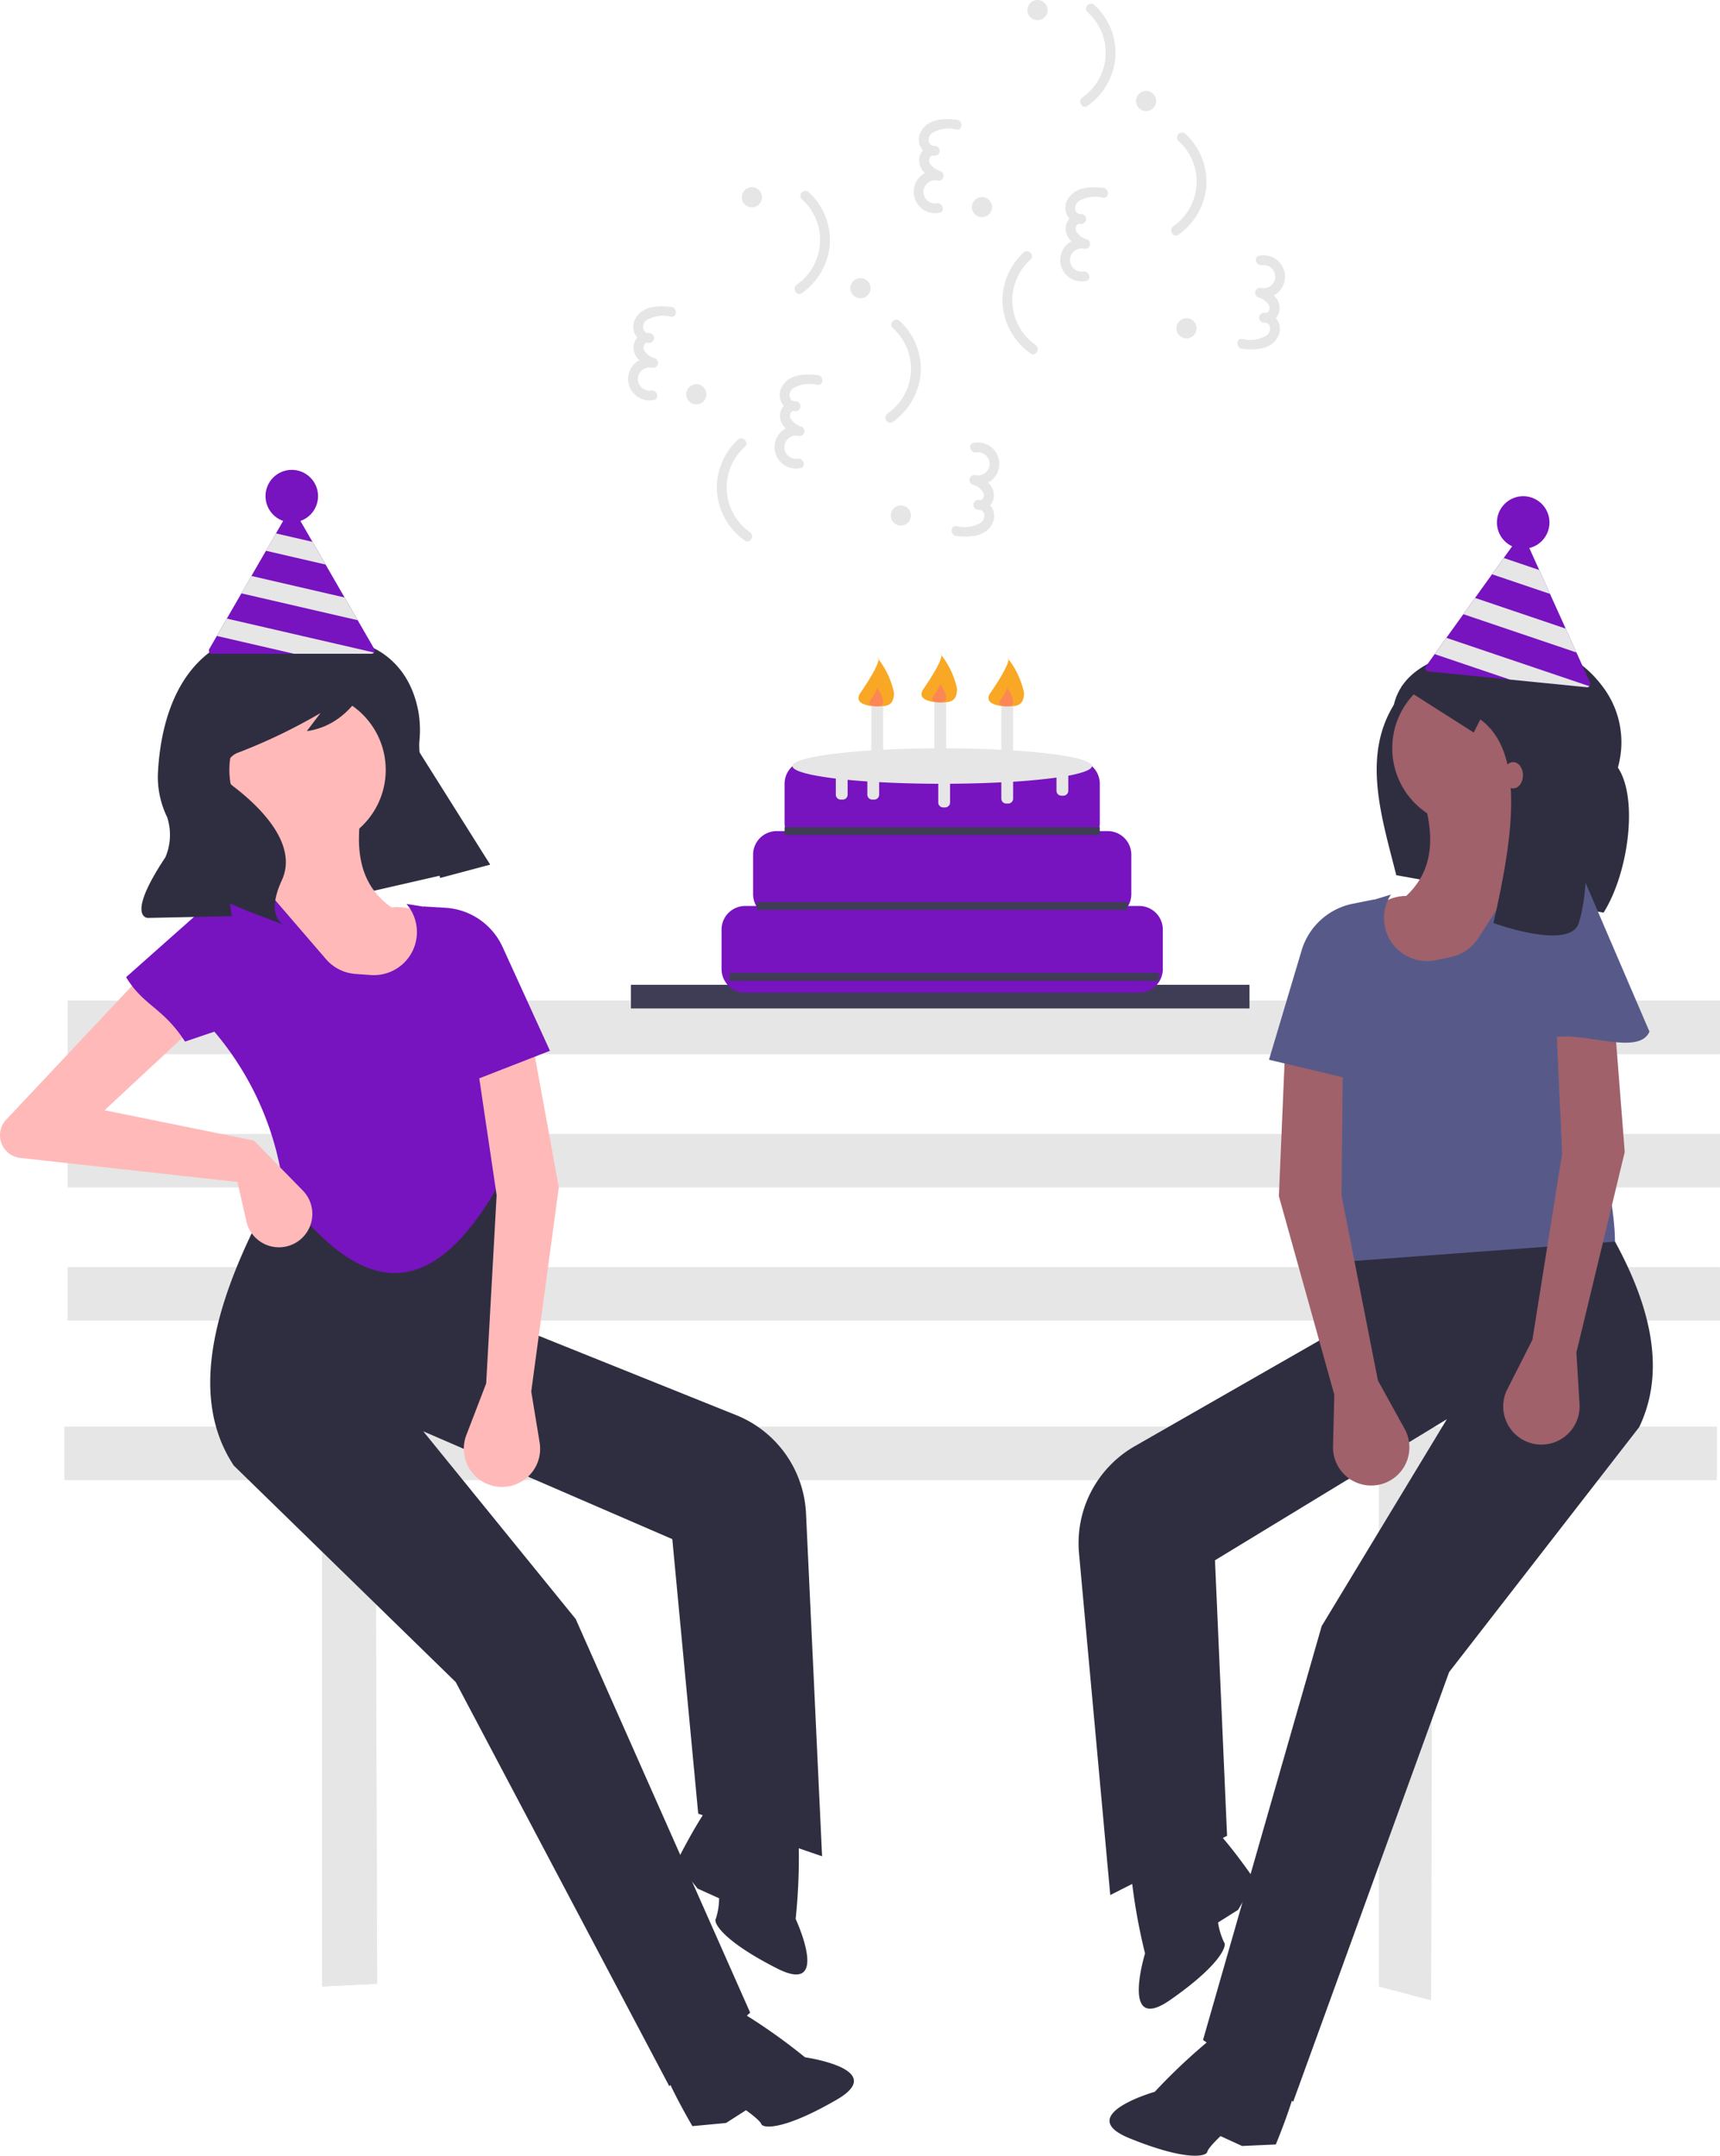 <svg xmlns="http://www.w3.org/2000/svg" width="137.304" height="172.047" viewBox="0 0 137.304 172.047">
  <g id="SVG_dos_chicas_una_torta" data-name="SVG dos chicas una torta" transform="translate(0)">
    <path id="Trazado_76" data-name="Trazado 76" d="M154.054,489.77H22.16v4.255H42.73v40.419l4.387-.218-.132-40.2H127.1v40.419l4.147,1.092.107-41.511h22.7Z" transform="translate(-17.01 -375.901)" fill="#e6e6e6"/>
    <rect id="Rectángulo_4" data-name="Rectángulo 4" width="131.894" height="4.255" transform="translate(5.409 101.14)" fill="#e6e6e6"/>
    <rect id="Rectángulo_5" data-name="Rectángulo 5" width="131.894" height="4.255" transform="translate(5.409 90.504)" fill="#e6e6e6"/>
    <rect id="Rectángulo_6" data-name="Rectángulo 6" width="131.894" height="4.255" transform="translate(5.409 79.867)" fill="#e6e6e6"/>
    <path id="Trazado_77" data-name="Trazado 77" d="M154.054,489.77H22.16v4.255H42.73v40.419l4.387-.218-.132-40.2H127.1v40.419l4.147,1.092.107-41.511h22.7Z" transform="translate(-17.01 -375.901)" fill="#e6e6e6"/>
    <rect id="Rectángulo_7" data-name="Rectángulo 7" width="131.894" height="4.255" transform="translate(5.409 101.14)" fill="#e6e6e6"/>
    <rect id="Rectángulo_8" data-name="Rectángulo 8" width="131.894" height="4.255" transform="translate(5.409 90.504)" fill="#e6e6e6"/>
    <rect id="Rectángulo_9" data-name="Rectángulo 9" width="131.894" height="4.255" transform="translate(5.409 79.867)" fill="#e6e6e6"/>
    <path id="Trazado_78" data-name="Trazado 78" d="M87.3,245.356,70.068,249.3l-7.28-13.731,14.734-5.752Z" transform="translate(-48.192 -176.385)" fill="#2f2e41"/>
    <rect id="Rectángulo_10" data-name="Rectángulo 10" width="49.379" height="1.887" transform="translate(50.366 78.596)" fill="#3f3d56"/>
    <path id="Trazado_79" data-name="Trazado 79" d="M585.809,352.58h-.883a1.877,1.877,0,0,0,.255-.944v-3.145a1.887,1.887,0,0,0-1.887-1.887h-.739a1.879,1.879,0,0,0,.11-.629V342.83a1.887,1.887,0,0,0-1.887-1.887H559.39a1.887,1.887,0,0,0-1.887,1.887v3.145a1.881,1.881,0,0,0,.11.629h-.739a1.887,1.887,0,0,0-1.887,1.887v3.145a1.876,1.876,0,0,0,.254.944h-.884a1.887,1.887,0,0,0-1.887,1.887v3.145a1.887,1.887,0,0,0,1.887,1.887h31.451a1.887,1.887,0,0,0,1.887-1.887v-3.145a1.887,1.887,0,0,0-1.887-1.887Z" transform="translate(-494.87 -280.275)" fill="#7713bf"/>
    <path id="Trazado_80" data-name="Trazado 80" d="M600.724,338.3c0-.782-5.351-1.415-11.951-1.415s-11.952.634-11.952,1.415c0,.388,1.321.74,3.46,1v1.285a.394.394,0,0,0,.393.393h.157a.394.394,0,0,0,.393-.393V339.4c.493.048,1.019.09,1.573.128v1.055a.394.394,0,0,0,.393.393h.157a.394.394,0,0,0,.393-.393v-1c1.443.079,3.041.126,4.726.131a.391.391,0,0,0-.008.079v1.415a.394.394,0,0,0,.393.393h.157a.394.394,0,0,0,.393-.393v-1.415a.393.393,0,0,0-.008-.081c1.449-.009,2.829-.048,4.1-.113V340.9a.394.394,0,0,0,.393.393h.157a.394.394,0,0,0,.393-.393v-1.348c1.323-.084,2.5-.2,3.46-.332v1.052a.394.394,0,0,0,.393.393h.157a.394.394,0,0,0,.393-.393v-1.2C600.03,338.843,600.724,338.582,600.724,338.3Z" transform="translate(-513.559 -277.161)" fill="#e6e6e6"/>
    <rect id="Rectángulo_11" data-name="Rectángulo 11" width="25.161" height="0.629" transform="translate(62.633 66.015)" fill="#3f3d56"/>
    <rect id="Rectángulo_12" data-name="Rectángulo 12" width="29.564" height="0.629" transform="translate(60.431 71.991)" fill="#3f3d56"/>
    <rect id="Rectángulo_13" data-name="Rectángulo 13" width="34.282" height="0.629" transform="translate(58.229 77.652)" fill="#3f3d56"/>
    <rect id="Rectángulo_14" data-name="Rectángulo 14" width="0.944" height="5.347" transform="translate(74.584 55.636)" fill="#e6e6e6"/>
    <path id="Trazado_81" data-name="Trazado 81" d="M623.955,307.209c0,1.072-.6,1.092-1.335,1.092s-1.947-.212-1.334-1.092c.646-.928,1.754-2.7,1.334-2.79A6.611,6.611,0,0,1,623.955,307.209Z" transform="translate(-547.558 -252.242)" fill="#f9a825"/>
    <path id="Trazado_82" data-name="Trazado 82" d="M625.894,315.611c0,.424-.236.432-.528.432s-.771-.084-.528-.432c.256-.367.694-1.067.528-1.1A2.619,2.619,0,0,1,625.894,315.611Z" transform="translate(-550.361 -259.985)" fill="#ff6584" opacity="0.5"/>
    <rect id="Rectángulo_15" data-name="Rectángulo 15" width="0.944" height="5.347" transform="translate(79.931 55.95)" fill="#e6e6e6"/>
    <path id="Trazado_83" data-name="Trazado 83" d="M646.952,308.562c0,1.072-.6,1.092-1.335,1.092s-1.947-.212-1.334-1.092c.646-.928,1.754-2.7,1.334-2.79A6.611,6.611,0,0,1,646.952,308.562Z" transform="translate(-565.208 -253.281)" fill="#f9a825"/>
    <path id="Trazado_84" data-name="Trazado 84" d="M648.892,316.964c0,.424-.237.432-.528.432s-.771-.084-.528-.432c.256-.367.695-1.067.528-1.1A2.618,2.618,0,0,1,648.892,316.964Z" transform="translate(-568.012 -261.023)" fill="#ff6584" opacity="0.5"/>
    <rect id="Rectángulo_16" data-name="Rectángulo 16" width="0.944" height="5.347" transform="translate(69.552 55.95)" fill="#e6e6e6"/>
    <path id="Trazado_85" data-name="Trazado 85" d="M602.31,308.562c0,1.072-.6,1.092-1.334,1.092s-1.947-.212-1.335-1.092c.646-.928,1.755-2.7,1.335-2.79A6.61,6.61,0,0,1,602.31,308.562Z" transform="translate(-530.945 -253.281)" fill="#f9a825"/>
    <path id="Trazado_86" data-name="Trazado 86" d="M604.249,316.964c0,.424-.236.432-.528.432s-.771-.084-.528-.432c.256-.367.695-1.067.528-1.1A2.617,2.617,0,0,1,604.249,316.964Z" transform="translate(-533.749 -261.023)" fill="#ff6584" opacity="0.5"/>
    <path id="Trazado_87" data-name="Trazado 87" d="M795.525,321.91l-16.546-2.989c-1.157-4.591-2.75-9.443-.195-13.6.747-3.136,4.105-4.034,7.51-4.808A8.834,8.834,0,0,1,795.4,303.8a7.342,7.342,0,0,1,1.267,6.531C798.309,312.765,797.525,318.733,795.525,321.91Z" transform="translate(-667.516 -249.072)" fill="#2f2e41"/>
    <path id="Trazado_88" data-name="Trazado 88" d="M692.171,549.983l-7.2-4.924,9.473-33.032,9.993-16.511-18.51,11.259.965,21.989-9.325,4.729-2.494-27.275a8.912,8.912,0,0,1,4.447-8.547l15.256-8.734,1.206-12.545,16.834-2.584c6.508,8.392,9.965,16.094,6.977,22.336L704.616,515.7Z" transform="translate(-588.937 -382.249)" fill="#2f2e41"/>
    <path id="Trazado_89" data-name="Trazado 89" d="M696.811,779.734s-1.287-2.591-2.625-1.768a46.839,46.839,0,0,0-4.89,4.546s-6.537,1.869-2.025,3.706,6.125,1.459,6.211,1.1,1.064-1.269,1.064-1.269l1.716.789,2.694-.12s2.662-6.381,1.52-6.382S696.914,780.9,696.811,779.734Z" transform="translate(-597.112 -615.568)" fill="#2f2e41"/>
    <path id="Trazado_90" data-name="Trazado 90" d="M695.879,707.539s-2.873-.336-2.913,1.235a46.842,46.842,0,0,0,1.141,6.579s-2,6.5,2,3.719,4.565-4.337,4.31-4.605a5.432,5.432,0,0,1-.483-1.584l1.6-1.007,1.369-2.323s-3.894-5.713-4.518-4.756S696.913,708.089,695.879,707.539Z" transform="translate(-602.7 -559.451)" fill="#2f2e41"/>
    <circle id="Elipse_3" data-name="Elipse 3" cx="6.241" cy="6.241" r="6.241" transform="translate(111.141 53.472)" fill="#a0616a"/>
    <path id="Trazado_91" data-name="Trazado 91" d="M774.326,366.836l-15.308-.082c1.677-4.366,3.473-8.382,6.635-8.4,2.493-2.316,2.221-5.445,1.037-8.842l7.79.965c-.362,2.246.156,4.1,2.12,5.317C774.622,359.6,773.515,363.313,774.326,366.836Z" transform="translate(-653.397 -286.851)" fill="#a0616a"/>
    <path id="Trazado_92" data-name="Trazado 92" d="M773.565,404.214l-21.23,1.573-1.609-9.959c-4.434-4.234-3.9-8.5.194-12.786l1.495-5.525,3.269-1h0a3.437,3.437,0,0,0,3.595,5.233l1.2-.253a3.437,3.437,0,0,0,2.176-1.5l4.309-6.676,2.244.278a1.231,1.231,0,0,1,1.053.967l2.082,9.839C769.726,388.252,773.582,398.977,773.565,404.214Z" transform="translate(-644.648 -305.122)" fill="#575a89"/>
    <path id="Trazado_93" data-name="Trazado 93" d="M751.747,469.189l2.134,3.864a3.048,3.048,0,0,1-1.526,4.3h0a3.048,3.048,0,0,1-4.189-2.9l.1-4.13-4.424-15.846.467-10.939,4.634.747-.1,10.136Z" transform="translate(-641.752 -359.015)" fill="#a0616a"/>
    <path id="Trazado_94" data-name="Trazado 94" d="M823.2,454.423l-2,3.937a3.048,3.048,0,0,0,1.678,4.243h0a3.048,3.048,0,0,0,4.083-3.049l-.249-4.124,3.858-15.993-.855-10.915-4.6.911.457,10.126Z" transform="translate(-700.871 -347.493)" fill="#a0616a"/>
    <path id="Trazado_95" data-name="Trazado 95" d="M747.515,403.233l-7.083-1.687,2.605-8.727a5.362,5.362,0,0,1,4.08-3.723l1.709-.344Z" transform="translate(-639.131 -316.969)" fill="#575a89"/>
    <path id="Trazado_96" data-name="Trazado 96" d="M831.228,389.751l.142-5.487,1.332-8.945a1.231,1.231,0,0,1,1.2-1.05h0a1.231,1.231,0,0,1,.7.207l5.889,13.71C839.412,390.685,832.618,386.773,831.228,389.751Z" transform="translate(-708.818 -305.853)" fill="#575a89"/>
    <path id="Trazado_97" data-name="Trazado 97" d="M413.557,556.417l6.458-5.868-13.927-31.415-12.169-14.98L413.8,512.76l2.069,21.912,9.887,3.4-1.282-27.359a8.913,8.913,0,0,0-5.581-7.853l-16.312-6.552-2.921-12.26-17.03-.244c-5.292,9.208-7.656,17.312-3.838,23.083l17.719,17.281Z" transform="translate(-360.131 -389.922)" fill="#2f2e41"/>
    <path id="Trazado_98" data-name="Trazado 98" d="M535.014,771.543s.918-2.743,2.357-2.112a46.838,46.838,0,0,1,5.469,3.83s6.732.952,2.516,3.392-5.866,2.288-6,1.943-1.228-1.111-1.228-1.111l-1.591,1.018-2.685.252s-3.515-5.954-2.384-6.112S535.073,772.713,535.014,771.543Z" transform="translate(-478.578 -609.069)" fill="#2f2e41"/>
    <path id="Trazado_99" data-name="Trazado 99" d="M543.684,698.369s2.8-.728,3.056.823a46.847,46.847,0,0,1-.225,6.673s2.876,6.161-1.47,3.959-5.118-3.667-4.9-3.968a5.434,5.434,0,0,0,.261-1.636l-1.721-.778-1.676-2.112s3.071-6.194,3.821-5.333S542.735,699.057,543.684,698.369Z" transform="translate(-483.001 -552.718)" fill="#2f2e41"/>
    <circle id="Elipse_4" data-name="Elipse 4" cx="6.241" cy="6.241" r="6.241" transform="translate(18.31 55.205)" fill="#ffb9b9"/>
    <path id="Trazado_100" data-name="Trazado 100" d="M394.755,372.64l15.151-2.187c-2.262-4.094-4.594-7.825-7.727-7.407-2.788-1.951-2.949-5.088-2.244-8.616l-7.583,2.027c.667,2.175.409,4.084-1.368,5.558C393.466,365.51,395.074,369.039,394.755,372.64Z" transform="translate(-370.928 -290.626)" fill="#ffb9b9"/>
    <path id="Trazado_101" data-name="Trazado 101" d="M383.629,408.12c5.384,7.009,10.9,9.779,16.841-.241l.489-4.471c3.809-4.8,2.694-8.955-1.951-12.638l-2.24-5.267-3.376-.544h0a3.437,3.437,0,0,1-2.841,5.677l-1.221-.086a3.437,3.437,0,0,1-2.362-1.185l-5.186-6.02-2.185.584a1.231,1.231,0,0,0-.91,1.1l-.708,10.032A24,24,0,0,1,383.629,408.12Z" transform="translate(-360.947 -312.819)" fill="#7713bf"/>
    <path id="Trazado_102" data-name="Trazado 102" d="M324.995,421.223,313.071,418.8l7.919-7.369-3.014-5.451-12.8,13.615a1.82,1.82,0,0,0,1.167,3.011l17.336,1.92.711,3.137a2.666,2.666,0,0,0,4.037,1.656h0a2.666,2.666,0,0,0,.469-4.109Z" transform="translate(-304.723 -330.193)" fill="#ffb9b9"/>
    <path id="Trazado_103" data-name="Trazado 103" d="M465.759,467.641l-1.583,4.121a3.048,3.048,0,0,0,2.1,4.049h0a3.048,3.048,0,0,0,3.75-3.45l-.67-4.077,2.2-16.3-1.967-10.77-4.487,1.378,1.491,10.026Z" transform="translate(-426.948 -357.23)" fill="#ffb9b9"/>
    <path id="Trazado_104" data-name="Trazado 104" d="M453.508,405.33l6.784-2.646-3.781-8.285a5.362,5.362,0,0,0-4.554-3.126l-1.74-.105Z" transform="translate(-416.391 -318.822)" fill="#7713bf"/>
    <path id="Trazado_105" data-name="Trazado 105" d="M352.722,397.9l7.233-2.449-2.55-8.676a1.231,1.231,0,0,0-1.337-.874h0a1.231,1.231,0,0,0-.661.3l-7.389,6.555C349.431,395.081,350.936,395.139,352.722,397.9Z" transform="translate(-337.952 -314.77)" fill="#7713bf"/>
    <path id="Trazado_106" data-name="Trazado 106" d="M370.713,297.3s3.817.718,4.7,5.479a8.74,8.74,0,0,1,.075,2.431,6.862,6.862,0,0,0,2.029,5.131A49.9,49.9,0,0,1,381.14,315h0l-3.989,1.062-1.782-6.608a33.8,33.8,0,0,0-3.95-9.079l-.037-.059s-1.325,3.54-4.875,4.025L367.6,302.9a45.186,45.186,0,0,1-6.5,3.132,1.545,1.545,0,0,0-.5,2.687l.051.039c1.73,1.314,5.258,4.448,3.864,7.481s.232,3.585.232,3.585l-3-1.14-1.372-.588.139,1.014-6.7.14s-1.81-.011,1.405-4.842a4.562,4.562,0,0,0,.139-3.2,7.351,7.351,0,0,1-.742-3.369C354.823,302.971,356.875,293.061,370.713,297.3Z" transform="translate(-342.015 -245.991)" fill="#2f2e41"/>
    <path id="Trazado_107" data-name="Trazado 107" d="M785.938,307.952l5.766,3.669.524-1.048c3.481,2.515,2.734,8.948,1.048,16.25,0,0,6.091,2.235,6.814,0,1.287-3.978.262-13.367.262-13.367l-2.1-5.5-3.407-1.835-2.883-.262S789.345,304.544,785.938,307.952Z" transform="translate(-674.058 -253.155)" fill="#2f2e41"/>
    <ellipse id="Elipse_5" data-name="Elipse 5" cx="0.786" cy="1.048" rx="0.786" ry="1.048" transform="translate(120.005 60.825)" fill="#a0616a"/>
    <circle id="Elipse_6" data-name="Elipse 6" cx="0.806" cy="0.806" r="0.806" transform="translate(59.214 14.939)" fill="#e6e6e6"/>
    <circle id="Elipse_7" data-name="Elipse 7" cx="0.806" cy="0.806" r="0.806" transform="translate(71.107 40.338)" fill="#e6e6e6"/>
    <circle id="Elipse_8" data-name="Elipse 8" cx="0.806" cy="0.806" r="0.806" transform="translate(67.882 22.196)" fill="#e6e6e6"/>
    <circle id="Elipse_9" data-name="Elipse 9" cx="0.806" cy="0.806" r="0.806" transform="translate(54.78 30.662)" fill="#e6e6e6"/>
    <path id="Trazado_108" data-name="Trazado 108" d="M578.125,146.189a4.355,4.355,0,0,1-.4,6.818c-.41.29-.018.972.4.679a5.277,5.277,0,0,0,2.23-3.841,5.214,5.214,0,0,0-1.668-4.212C578.31,145.291,577.752,145.846,578.125,146.189Z" transform="translate(-514.118 -130.291)" fill="#e6e6e6"/>
    <path id="Trazado_109" data-name="Trazado 109" d="M609.337,190.408a4.355,4.355,0,0,1-.4,6.818c-.41.29-.018.972.4.679a5.277,5.277,0,0,0,2.23-3.841,5.214,5.214,0,0,0-1.668-4.212C609.521,189.509,608.964,190.064,609.337,190.408Z" transform="translate(-538.073 -164.229)" fill="#e6e6e6"/>
    <path id="Trazado_110" data-name="Trazado 110" d="M552.531,230.6a5.218,5.218,0,0,0-1.668,4.212,5.273,5.273,0,0,0,2.23,3.841c.414.292.807-.389.4-.679a4.355,4.355,0,0,1-.4-6.818C553.46,230.813,552.9,230.258,552.531,230.6Z" transform="translate(-493.626 -195.504)" fill="#e6e6e6"/>
    <path id="Trazado_111" data-name="Trazado 111" d="M574.115,208.609c-1.02-.111-2.288-.095-2.853.936a1.294,1.294,0,0,0,1.124,1.946.4.4,0,0,0,.1-.772,1.14,1.14,0,0,0-1.372,1.185c.012.814.81,1.3,1.475,1.562l.209-.758a1.707,1.707,0,1,0-.078,3.33c.5-.07.287-.827-.209-.758a.923.923,0,1,1,.078-1.813.394.394,0,0,0,.209-.758,1.47,1.47,0,0,1-.86-.663c-.091-.217.044-.658.339-.567l.1-.772a.457.457,0,0,1-.5-.373.694.694,0,0,1,.282-.666,2.533,2.533,0,0,1,1.948-.271C574.617,209.45,574.613,208.664,574.115,208.609Z" transform="translate(-508.844 -178.673)" fill="#e6e6e6"/>
    <path id="Trazado_112" data-name="Trazado 112" d="M523.829,185.2c-1.02-.111-2.287-.095-2.853.936a1.294,1.294,0,0,0,1.124,1.946.4.4,0,0,0,.1-.772,1.14,1.14,0,0,0-1.372,1.185c.012.814.81,1.3,1.475,1.562l.209-.758a1.707,1.707,0,1,0-.078,3.33c.5-.07.287-.827-.209-.758a.923.923,0,1,1,.078-1.813.394.394,0,0,0,.209-.758,1.47,1.47,0,0,1-.86-.663c-.091-.217.045-.658.339-.567l.1-.772a.457.457,0,0,1-.5-.373.7.7,0,0,1,.282-.666,2.533,2.533,0,0,1,1.948-.271C524.331,186.041,524.327,185.255,523.829,185.2Z" transform="translate(-470.25 -160.707)" fill="#e6e6e6"/>
    <path id="Trazado_113" data-name="Trazado 113" d="M631.819,239.421c1.02.111,2.288.095,2.853-.937a1.294,1.294,0,0,0-1.124-1.946.4.4,0,0,0-.1.772,1.14,1.14,0,0,0,1.372-1.185c-.012-.814-.81-1.3-1.475-1.562l-.209.758a1.707,1.707,0,1,0,.078-3.33c-.5.07-.287.827.209.758a.923.923,0,1,1-.078,1.813.394.394,0,0,0-.209.758,1.47,1.47,0,0,1,.86.663c.091.217-.044.658-.339.567l-.1.772a.457.457,0,0,1,.5.373.694.694,0,0,1-.282.666,2.532,2.532,0,0,1-1.948.271c-.5-.055-.5.732,0,.786Z" transform="translate(-555.483 -196.643)" fill="#e6e6e6"/>
    <circle id="Elipse_10" data-name="Elipse 10" cx="0.806" cy="0.806" r="0.806" transform="translate(82.016 0)" fill="#e6e6e6"/>
    <circle id="Elipse_11" data-name="Elipse 11" cx="0.806" cy="0.806" r="0.806" transform="translate(93.91 25.398)" fill="#e6e6e6"/>
    <circle id="Elipse_12" data-name="Elipse 12" cx="0.806" cy="0.806" r="0.806" transform="translate(90.684 7.257)" fill="#e6e6e6"/>
    <circle id="Elipse_13" data-name="Elipse 13" cx="0.806" cy="0.806" r="0.806" transform="translate(77.582 15.723)" fill="#e6e6e6"/>
    <path id="Trazado_114" data-name="Trazado 114" d="M676.2,81.933a4.355,4.355,0,0,1-.4,6.818c-.41.29-.018.972.4.679a5.278,5.278,0,0,0,2.23-3.841,5.214,5.214,0,0,0-1.668-4.212c-.372-.342-.929.212-.556.556Z" transform="translate(-589.392 -80.974)" fill="#e6e6e6"/>
    <path id="Trazado_115" data-name="Trazado 115" d="M707.414,126.15a4.355,4.355,0,0,1-.4,6.818c-.41.29-.018.972.4.679a5.277,5.277,0,0,0,2.23-3.841,5.215,5.215,0,0,0-1.668-4.212c-.372-.342-.929.212-.556.556Z" transform="translate(-613.348 -114.911)" fill="#e6e6e6"/>
    <path id="Trazado_116" data-name="Trazado 116" d="M650.607,166.344a5.218,5.218,0,0,0-1.668,4.212,5.273,5.273,0,0,0,2.23,3.841c.414.292.807-.389.4-.679a4.355,4.355,0,0,1-.4-6.818C651.536,166.556,650.978,166,650.607,166.344Z" transform="translate(-568.9 -146.187)" fill="#e6e6e6"/>
    <path id="Trazado_117" data-name="Trazado 117" d="M672.192,144.352c-1.02-.111-2.287-.095-2.853.937a1.294,1.294,0,0,0,1.124,1.946.4.4,0,0,0,.1-.772,1.14,1.14,0,0,0-1.372,1.185c.012.814.81,1.3,1.475,1.562l.209-.758a1.707,1.707,0,1,0-.078,3.33c.5-.07.287-.827-.209-.758a.923.923,0,1,1,.078-1.813.394.394,0,0,0,.209-.758,1.469,1.469,0,0,1-.86-.663c-.091-.217.045-.658.339-.567l.1-.772a.456.456,0,0,1-.5-.373.694.694,0,0,1,.282-.666,2.532,2.532,0,0,1,1.948-.271C672.694,145.193,672.69,144.407,672.192,144.352Z" transform="translate(-584.119 -129.356)" fill="#e6e6e6"/>
    <path id="Trazado_118" data-name="Trazado 118" d="M621.9,120.943c-1.02-.111-2.287-.095-2.853.936a1.294,1.294,0,0,0,1.124,1.946.4.4,0,0,0,.1-.772,1.14,1.14,0,0,0-1.372,1.185c.012.814.81,1.3,1.475,1.562l.209-.758a1.707,1.707,0,1,0-.078,3.33c.5-.07.287-.827-.209-.758a.923.923,0,1,1,.078-1.813.394.394,0,0,0,.209-.758,1.47,1.47,0,0,1-.86-.663c-.091-.217.044-.658.339-.567l.1-.772a.457.457,0,0,1-.5-.373.694.694,0,0,1,.282-.666,2.533,2.533,0,0,1,1.948-.271C622.407,121.784,622.4,121,621.9,120.943Z" transform="translate(-545.523 -111.389)" fill="#e6e6e6"/>
    <path id="Trazado_119" data-name="Trazado 119" d="M729.9,175.164c1.02.111,2.288.095,2.853-.937a1.294,1.294,0,0,0-1.124-1.946.4.4,0,0,0-.1.772,1.14,1.14,0,0,0,1.372-1.185c-.012-.814-.81-1.3-1.475-1.562l-.209.758a1.707,1.707,0,1,0,.078-3.33c-.5.07-.287.827.209.758a.923.923,0,1,1-.078,1.813.394.394,0,0,0-.209.758,1.47,1.47,0,0,1,.86.663c.091.217-.044.658-.339.567l-.1.772a.457.457,0,0,1,.5.373.7.7,0,0,1-.282.666,2.532,2.532,0,0,1-1.948.271c-.5-.055-.5.732,0,.786Z" transform="translate(-630.756 -147.325)" fill="#e6e6e6"/>
    <path id="Trazado_120" data-name="Trazado 120" d="M807.275,275.572l-1.085-2.4-.861-1.909-1.249-2.767-.863-1.909-1.171-2.6a.264.264,0,0,0-.454-.045l-1.209,1.684-.936,1.3-1.355,1.885-.933,1.3L795.8,272l-.933,1.3-.694.966a.244.244,0,0,0-.05.127.274.274,0,0,0,.021.134.261.261,0,0,0,.214.153l12.649,1.262a.247.247,0,0,0,.213-.079.194.194,0,0,0,.027-.029.275.275,0,0,0,.047-.127A.245.245,0,0,0,807.275,275.572Z" transform="translate(-680.343 -221.092)" fill="#7713bf"/>
    <path id="Trazado_121" data-name="Trazado 121" d="M516.934,194.412l-4.632-1.568.936-1.3,2.833.96Z" transform="translate(-393.196 -147.011)" fill="#e6e6e6"/>
    <path id="Trazado_122" data-name="Trazado 122" d="M511.49,209.6l-9.03-3.056.933-1.3,7.236,2.45Z" transform="translate(-385.643 -157.525)" fill="#e6e6e6"/>
    <path id="Trazado_123" data-name="Trazado 123" d="M809.684,302.818a.247.247,0,0,1-.213.079l-6.15-.614-5.99-2.028.933-1.3Z" transform="translate(-682.802 -248.049)" fill="#e6e6e6"/>
    <circle id="Elipse_14" data-name="Elipse 14" cx="2.097" cy="2.097" r="2.097" transform="translate(119.497 39.602)" fill="#7713bf"/>
    <path id="Trazado_124" data-name="Trazado 124" d="M389.639,265.955l-1.318-2.283-1.046-1.814-1.518-2.629-1.048-1.814-1.423-2.469a.264.264,0,0,0-.456,0l-1.035,1.8-.8,1.387-1.161,2.01-.8,1.389-1.161,2.01-.8,1.386-.595,1.03a.243.243,0,0,0-.037.131.274.274,0,0,0,.034.131.261.261,0,0,0,.228.131h12.712a.247.247,0,0,0,.2-.1.2.2,0,0,0,.024-.031.274.274,0,0,0,.034-.131A.244.244,0,0,0,389.639,265.955Z" transform="translate(-359.766 -214.172)" fill="#7713bf"/>
    <path id="Trazado_125" data-name="Trazado 125" d="M96.075,185.589l-4.765-1.1.8-1.387,2.915.674Z" transform="translate(-70.083 -140.532)" fill="#e6e6e6"/>
    <path id="Trazado_126" data-name="Trazado 126" d="M92.166,201.245,82.877,199.1l.8-1.389,7.443,1.719Z" transform="translate(-63.611 -151.745)" fill="#e6e6e6"/>
    <path id="Trazado_127" data-name="Trazado 127" d="M391.7,295.044a.247.247,0,0,1-.2.1h-6.18l-6.162-1.423.8-1.386Z" transform="translate(-361.852 -242.967)" fill="#e6e6e6"/>
    <circle id="Elipse_15" data-name="Elipse 15" cx="2.097" cy="2.097" r="2.097" transform="translate(21.195 37.499)" fill="#7713bf"/>
  </g>
</svg>
